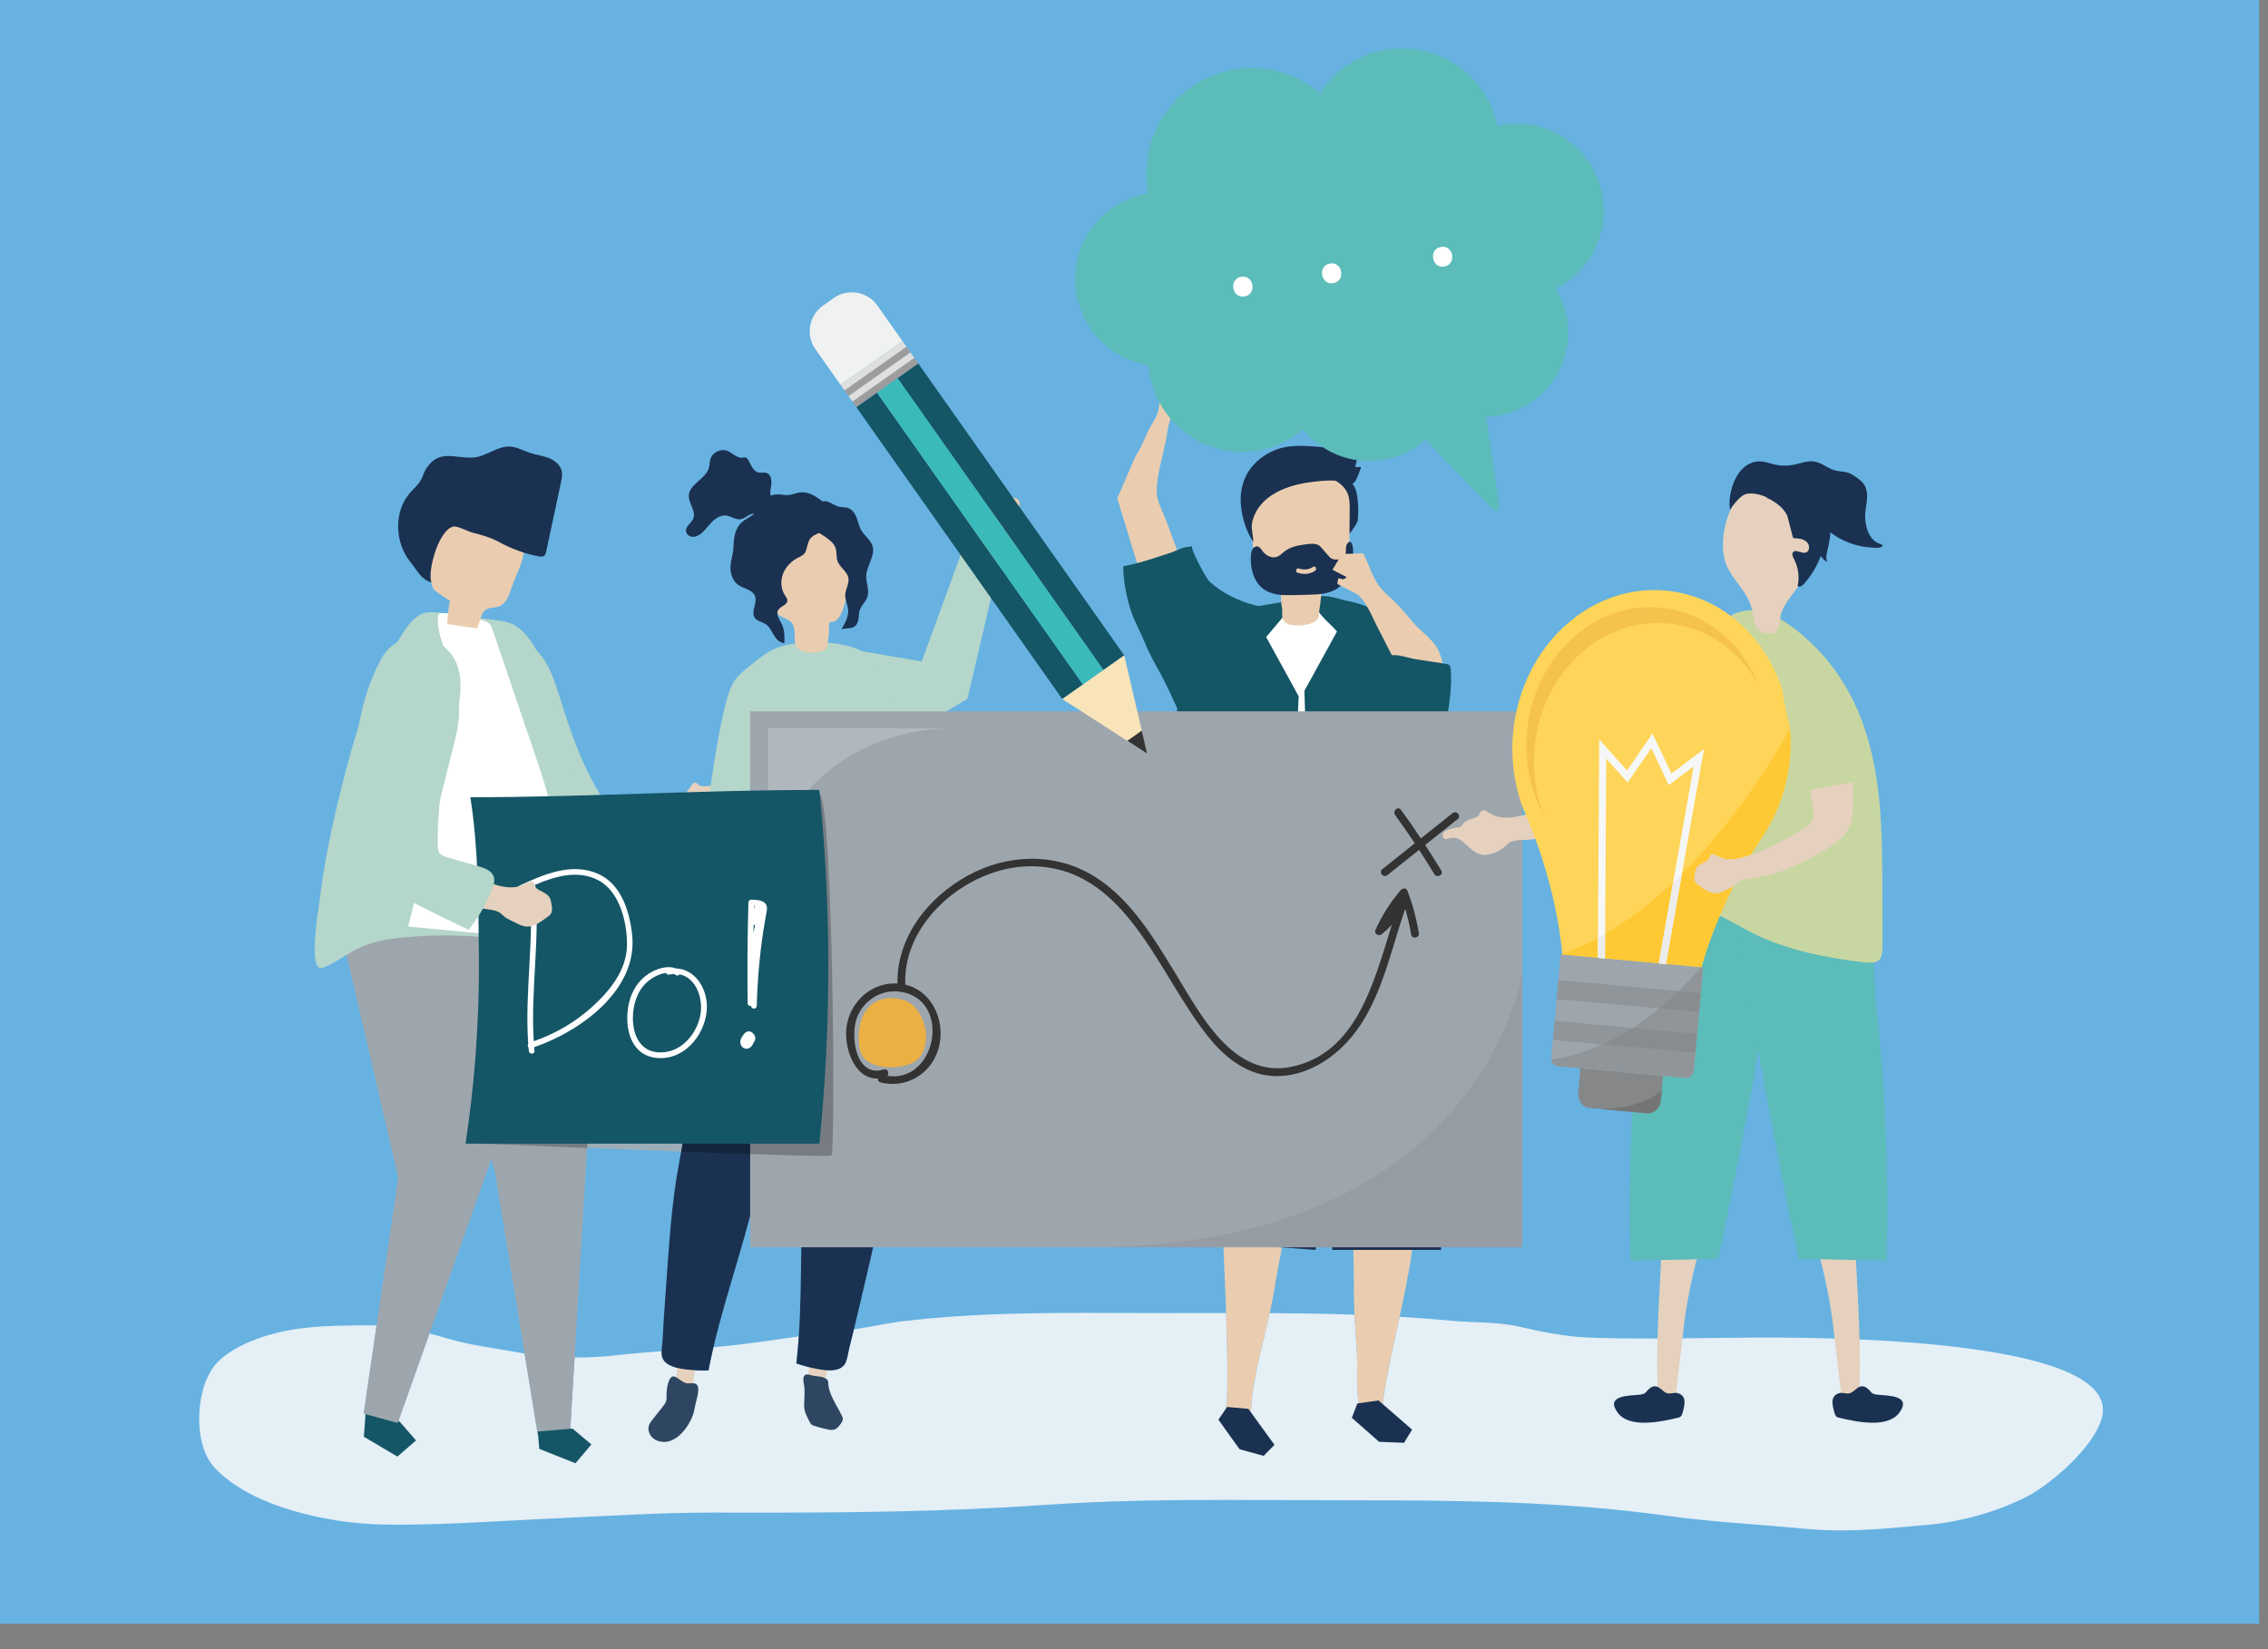<?xml version="1.0" encoding="UTF-8" standalone="no"?>
<svg
   xmlns:dc="http://purl.org/dc/elements/1.1/"
   xmlns:cc="http://creativecommons.org/ns#"
   xmlns:rdf="http://www.w3.org/1999/02/22-rdf-syntax-ns#"
   xmlns:svg="http://www.w3.org/2000/svg"
   xmlns="http://www.w3.org/2000/svg"
   xmlns:sodipodi="http://sodipodi.sourceforge.net/DTD/sodipodi-0.dtd"
   xmlns:inkscape="http://www.inkscape.org/namespaces/inkscape"
   viewBox="0 0 1466.667 1066.667"
   height="1066.667"
   width="1466.667"
   xml:space="preserve"
   id="svg2"
   version="1.1"
   sodipodi:docname="66175.svg"
   inkscape:version="0.92.4 (unknown)"><rect x="0" y="0" width="1466.667" height="1066.667" fill="#808080" stroke="none"/><sodipodi:namedview
     pagecolor="#ffffff"
     bordercolor="#666666"
     borderopacity="1"
     objecttolerance="10"
     gridtolerance="10"
     guidetolerance="10"
     inkscape:pageopacity="0"
     inkscape:pageshadow="2"
     inkscape:window-width="1366"
     inkscape:window-height="742"
     id="namedview116"
     showgrid="false"
     inkscape:zoom="0.3454396"
     inkscape:cx="721.75393"
     inkscape:cy="451.45431"
     inkscape:window-x="0"
     inkscape:window-y="0"
     inkscape:window-maximized="1"
     inkscape:current-layer="g12" /><defs
     id="defs6" /><g
     id="g12"
     transform="matrix(0.133,0,0,-0.133,-2.047,1050.291)"><g
       id="g4845"><path
         id="path14"
         style="fill:#67b2e1;fill-opacity:1;fill-rule:nonzero;stroke:none"
         d="M 0,0 H 11000 V 8000 H 0 Z"
         inkscape:connector-curvature="0" /><path
         id="path16"
         style="fill:#e4eff6;fill-opacity:1;fill-rule:nonzero;stroke:none"
         d="m 8963.31,454.41 c -57.38,0 -115.09,2.32 -173.43,7.981 -222.92,21.64 -448.89,32.449 -670.7,63.328 -509.06,70.871 -1018.36,75.062 -1531.12,75.062 -203.6,0 -407.14,1.969 -610.7,1.969 -296.37,0 -592.69,-4.191 -888.48,-24.77 -461.44,-32.121 -923.59,-37.242 -1385.85,-37.242 -69.75,0 -139.56,0.121 -209.31,0.282 -4.5,0.011 -8.98,0.011 -13.47,0.011 -255.96,0 -510.92,-16.402 -766.49,-27.98 -256.72,-11.641 -506.34,-30.75 -761.58,-30.75 -23.01,0 -46.11,0.148 -69.22,0.488 -255.03,3.641 -643.35,80.91 -825.29,277.84 -108.018,117.023 -93.373,398.521 14.81,511.331 47.26,49.29 123.45,87.89 185.68,111.37 177.29,66.9 357.7,67.07 542.95,68.45 2.28,0.02 4.54,0.03 6.81,0.03 12.79,0 25.62,-0.27 38.49,-0.79 l -62.61,-428.77 165.14,-45.43 154.58,435.21 c 29.65,-7.37 58.94,-15.52 87.66,-24.25 111.46,-33.87 225.35,-45.74 338.71,-66.82 11.97,-2.23 24.03,-4.3 36.2,-6.23 l 65.03,-398.14 156.02,13.32 21.95,365.56 c 3.67,-0.02 7.33,-0.03 10.99,-0.03 63.86,0 127.29,3.5 188.11,10.3 74.5,8.32 149.23,14.63 224.04,20.38 -0.34,-10.87 0.3,-21.2 3.07,-29.57 14.55,-44.04 78.56,-54.92 118.89,-59.68 27.56,-3.25 55.3,-4.88 83.05,-4.88 7.67,0 15.34,0.12 23,0.37 7.22,37.84 15.33,75.55 24.14,113.15 6.42,0.54 12.85,1.1 19.27,1.66 132.99,11.68 264.13,32.2 395.63,50.89 -2.96,-44 -6.77,-87.86 -11.75,-131.54 33.46,-11.63 67.78,-20.74 102.6,-27.23 16.83,-3.15 38.02,-6.5 58.91,-6.5 28.64,0 56.74,6.3 72.34,28.11 13.8,19.28 17.16,56.57 23.03,79.23 7.91,30.52 15.52,61.13 22.95,91.78 83.69,12.37 166.3,31.7 250.36,41.43 270.61,31.3 541.7,38.08 812.79,38.92 21.99,0.06 43.96,0.09 65.95,0.09 129.05,0 258.11,-1 387.1,-1 97.91,0 195.74,0.28 293.6,0.32 4.56,-128.23 7.44,-256.58 5.48,-385.66 -0.74,-48.52 -19.23,-111.99 20.85,-147.518 13.15,-11.66 27.08,-17.902 40.03,-17.89 16.49,0 31.39,10.109 41.09,32 17.71,39.958 14.64,86.288 20.72,128.638 18.87,131.26 54.85,260.08 83.55,389.93 137.55,-0.84 275.09,-2.92 412.5,-7.72 3.18,-61.73 7.9,-123.42 11.67,-185.08 6.56,-107.56 -15.12,-218.41 35.91,-318.09 10.1,-19.729 27.4,-35.678 45.29,-35.678 10.46,0 21.12,5.437 30.67,18.757 19.96,27.821 10.77,75.971 15.71,108.271 20.61,135.02 51.11,268.17 80.03,401.62 84.26,-4.98 168.51,-11.29 252.7,-19.25 110.89,-10.49 221.07,-4.14 330.42,-29.1 109.78,-25.05 220.61,-47.91 333.09,-52.38 96.25,-3.82 192.75,-5.07 289.4,-5.07 171.86,0 344.07,3.98 515.37,4.62 17.16,0.07 41.03,0.18 70.66,0.18 383.44,0 1719.2,-18.32 1623.4,-389.03 C 10198.9,860.781 9984.84,675.379 9864.76,615.699 9713.07,540.32 9547.19,495.719 9380.22,480.68 9239.48,468.012 9102.28,454.41 8963.31,454.41"
         inkscape:connector-curvature="0" /><path
         id="path18"
         style="fill:#e5d1bd;fill-opacity:1;fill-rule:nonzero;stroke:none"
         d="m 3500.88,4064.86 c -2.28,1.89 -4.65,3.82 -7.28,4.94 -24.53,10.47 -43.59,1.23 -69.97,4.57 -11.77,1.49 -24.98,28.97 -40.94,10.04 -5.89,-6.98 -17.92,-26.15 -30.34,-41.17 -18.11,-21.9 -54.3,-38.7 -85.49,-46.75 -41.92,-10.8 -86.55,-21.27 -129.27,-25.67 -89.76,-9.23 -190.68,-9.61 -280.67,-1.58 6.63,149.2 -77.35,298.84 -208.17,370.89 -13.67,7.53 -28.37,14.41 -43.98,14.57 -13.2,0.13 -25.99,-4.59 -37.74,-10.6 -124.23,-63.62 -58.64,-178.6 -9.67,-273.47 30.56,-59.21 65.35,-117.37 104.33,-171.46 54.6,-75.74 133.58,-90.83 224.54,-88.1 96.39,2.88 193.98,7.53 287.94,30.93 45.66,11.37 85.9,30.52 129.27,47.58 42.86,16.85 47.97,-3.17 89.27,1.96 23.04,2.87 47.08,1.43 69.27,8.56 39.8,12.78 53.5,53.72 68.99,88.31 3.86,8.61 6.49,14.42 5.91,23.24 -0.94,14.35 -10.12,24.87 -18.85,35.63 -5.17,6.37 -10.87,12.36 -17.15,17.58"
         inkscape:connector-curvature="0" /><path
         id="path20"
         style="fill:#b5d6ca;fill-opacity:1;fill-rule:nonzero;stroke:none"
         d="m 2523.13,3990.21 c 28.18,-43.09 57.68,-84.16 87.63,-122.6 44.66,-57.32 95,-118.37 165.9,-134.29 27.33,-6.14 55.71,-4.93 83.68,-3.55 132.63,6.58 265.08,16.48 397.21,29.7 9.82,69.05 9.1,139.59 -2.13,208.42 -3.15,19.31 -7.96,39.98 -22.78,52.76 -22.01,19 -55.37,12.58 -83.46,5.08 -45.75,-12.22 -91.51,-24.43 -137.26,-36.65 -14.84,-3.96 -31.43,-7.75 -44.93,-0.4 -8.81,4.8 -14.63,13.56 -19.96,22.06 -100.84,160.7 -153.38,313.91 -209.42,493.63 -24.71,79.22 -50.92,161.12 -106.47,222.76 -118.61,131.64 -338.29,53.23 -330.57,-129.92 8.8,-208.82 104.09,-425.84 222.56,-607"
         inkscape:connector-curvature="0" /><path
         id="path22"
         style="fill:#eacdb0;fill-opacity:1;fill-rule:nonzero;stroke:none"
         d="m 6591.44,2084.84 6.89,-418.7 c -2.81,-116.17 7.65,-231.99 14.72,-347.77 6.56,-107.56 -15.12,-218.41 35.91,-318.09 16,-31.249 50.05,-53.03 75.96,-16.921 19.96,27.821 10.77,75.971 15.71,108.271 37.06,242.73 106.04,479.44 140.47,722.62 36.05,254.74 -62.5,248.01 -289.66,270.59"
         inkscape:connector-curvature="0" /><path
         id="path24"
         style="fill:#1a3151;fill-opacity:1;fill-rule:nonzero;stroke:none"
         d="m 6615.23,1071.86 -26.92,-69.85 132.47,-116.6 121.35,-5 39.24,64.031 -163.2,141.909 -102.94,-14.49"
         inkscape:connector-curvature="0" /><path
         id="path26"
         style="fill:#eacdb0;fill-opacity:1;fill-rule:nonzero;stroke:none"
         d="m 6294.83,2080.77 -76.38,-411.76 c -26.47,-184.19 -86.64,-363.57 -113.12,-547.77 -6.08,-42.35 -3.01,-88.68 -20.72,-128.638 -17.31,-39.082 -51.21,-40.633 -81.12,-14.11 -40.08,35.528 -21.59,98.998 -20.85,147.518 4.9,323.26 -20.53,641.93 -26.64,965.71 -0.08,4.24 0.11,9.11 3.39,11.8 2.66,2.2 6.47,2.15 9.91,1.92 31.44,-2.1 323.88,-33.57 325.53,-24.67"
         inkscape:connector-curvature="0" /><path
         id="path28"
         style="fill:#1a3151;fill-opacity:1;fill-rule:nonzero;stroke:none"
         d="m 5981.7,1054.66 -41.99,-61.969 102.73,-143.48 117.09,-32.262 52.68,53.52 -126.96,175.081 -103.55,9.11"
         inkscape:connector-curvature="0" /><path
         id="path30"
         style="fill:#1a3151;fill-opacity:1;fill-rule:nonzero;stroke:none"
         d="m 7022.99,1818.43 -57.13,598.61 -27.55,388.95 -92.62,317.67 -500.14,77.62 -618.34,-105.99 -29.72,-120.13 119,-1112.03 596.41,-44.7 -8.09,692.12 92,-429 -3.9,-263.12 h 530.08"
         inkscape:connector-curvature="0" /><path
         id="path32"
         style="fill:#ffffff;fill-opacity:1;fill-rule:nonzero;stroke:none"
         d="m 5858.47,4293.24 c -0.84,-20.21 -1.39,-40.41 -1.75,-60.57 -7.24,-410.61 15.4,-826.45 18,-1240.47 212.04,33.19 426.4,51.48 641,54.72 49.67,0.76 275.5,-34.12 306.94,-4.46 42.67,40.24 -4.25,32.66 -1.13,85.1 4.04,67.84 -28.56,123.4 -16.24,203.79 14.47,94.48 43.25,187.93 59.84,282.4 33.24,189.42 53.26,381.16 59.76,573.36 5.76,170.48 -0.42,347.28 -73.74,501.3 -180.79,379.81 -763.65,372.98 -923.58,-23.59 -47.37,-117.46 -63.81,-244.63 -69.1,-371.58"
         inkscape:connector-curvature="0" /><path
         id="path34"
         style="fill:#145566;fill-opacity:1;fill-rule:nonzero;stroke:none"
         d="m 6516.18,4826.03 -158.31,-288.5 c 8.28,-291.43 16.55,-582.86 24.82,-874.3 3.82,-134.31 7.63,-268.62 11.44,-402.93 1.32,-46.63 2.48,-93.28 3.97,-139.91 0.67,-20.93 -5.11,-56.17 6.83,-73.25 25.92,-37.08 120.66,-25.52 161.99,-28.77 64.44,-5.07 129.83,-10.34 190.53,-32.59 40.42,-14.81 78.72,-37.12 121.35,-43.11 9.58,-1.34 20.29,-1.53 27.81,4.54 8.41,6.8 9.84,18.86 10.64,29.64 14.82,200.08 15.13,406.34 26.22,608.56 8.73,159.04 30.27,319.35 22.68,478.62 -7.81,163.82 -33.45,326.79 -64.77,487.59 -18.54,95.2 -40.33,192.26 -92.74,273.87 -59.41,92.51 -143.5,129.57 -247.09,150.43 -36.58,7.36 -172.75,58.85 -150.02,-24.33 11.24,-41.13 76.88,-92.53 104.65,-125.56"
         inkscape:connector-curvature="0" /><path
         id="path36"
         style="fill:#145566;fill-opacity:1;fill-rule:nonzero;stroke:none"
         d="m 6171.77,4798.9 158.31,-288.5 c -3.32,0 -20.08,-707.18 -21.43,-754.91 -5.16,-181.53 -10.31,-363.06 -15.46,-544.59 -1.43,-50.46 5.35,-109.56 -4.52,-159.16 -13.78,-69.24 -86.67,-55.61 -148.79,-61.21 -135.87,-12.25 -278.92,-35.44 -415.16,-28.56 -39.3,1.98 12.42,822.13 12.35,898.67 -0.27,275.27 -57.06,580.67 82.77,830.3 40.69,72.63 112.41,189.07 191.58,224.93 73.78,33.42 179.39,39.1 259.48,57.83 l 4.17,-51.9 -103.3,-122.9"
         inkscape:connector-curvature="0" /><path
         id="path38"
         style="fill:#1a3151;fill-opacity:1;fill-rule:nonzero;stroke:none"
         d="m 6515.36,5497.7 c 24.93,-43.68 36.94,-93.99 39.15,-144.23 0.59,-13.36 1.5,-28.78 12.3,-36.67 11.56,-8.44 1.4,-26.96 10.19,-15.67 8.8,11.29 38.66,50.52 40,64.77 3.15,33.39 3.1,67.08 -0.14,100.46 -2.82,29.03 -8.75,59.36 -27.75,81.49 -11.26,13.12 -26.29,22.35 -41.09,31.29 -21.47,12.97 -43.59,26.05 -68.24,30.64 -42.5,7.92 -68.56,-7.32 -31.07,-36.96 26.87,-21.23 49.58,-45.2 66.65,-75.12"
         inkscape:connector-curvature="0" /><path
         id="path40"
         style="fill:#eacdb0;fill-opacity:1;fill-rule:nonzero;stroke:none"
         d="m 6249.85,4927.82 c 0.29,-20.56 -3.93,-41.89 14.21,-57.83 8.72,-7.67 20.51,-10.74 31.98,-12.56 29.64,-4.69 60.35,-2.51 89.03,6.32 11.8,3.63 23.56,8.57 32.46,17.12 10.53,10.1 11.06,19.68 11.57,32.91 0.59,15.49 3.72,31.25 5.75,46.97 4.43,34.37 6.43,69.02 7.42,103.65 50.92,8.74 110.8,25.2 128.21,78.54 5.48,16.8 5.67,35.07 5.81,52.95 0.54,73.89 1.08,147.78 1.62,221.68 0.19,25.55 0.24,51.89 -8.51,75.61 -15.35,41.61 -54.38,66.42 -92.64,82.02 -97.65,39.83 -211.47,38.25 -301.6,-18.41 -23.98,-15.07 -46.62,-34.47 -60.44,-60.79 -21.3,-40.59 -18.62,-90.71 -15.31,-137.55 3.05,-43.23 6.11,-86.47 9.16,-129.7 3.51,-49.73 10.98,-106.96 49.6,-133.23 20.5,-13.94 46.99,-16.5 64.66,-34.54 30.85,-31.5 16.15,-78.55 25.26,-116.72 1.28,-5.34 1.69,-10.86 1.76,-16.44"
         inkscape:connector-curvature="0" /><path
         id="path42"
         style="fill:#1a3151;fill-opacity:1;fill-rule:nonzero;stroke:none"
         d="m 6409.9,5121.29 c -26.53,-17.83 -55.76,-18.79 -85.33,-9.89 -12.57,3.78 -7.24,24.88 5.35,21.09 24.5,-7.38 47.63,-7.19 69.72,7.66 11.11,7.47 21.31,-11.43 10.26,-18.86 z m 184.31,104.06 c -0.83,13.7 -6.82,53.85 -27.42,28.62 -5.39,-6.6 -6.72,-15.93 -7.05,-24.72 -0.33,-8.78 0.06,-17.82 -2.71,-26.1 -6.35,-18.99 -27.36,-27.63 -46.08,-27.29 -7.45,0.13 -15.03,1.35 -21.62,5.1 -6.39,3.64 -11.46,9.42 -16.41,15.1 -12.01,13.79 -24.03,27.57 -36.04,41.36 -20.65,23.7 -61.62,13.45 -89.44,9.82 -32.08,-4.19 -64.16,-13.87 -90.37,-34.97 -2.64,-2.13 -5.22,-4.37 -7.81,-6.6 -6.32,-5.45 -12.67,-10.84 -20.01,-14.42 -24.77,-12.06 -55.44,0.53 -72.8,23.09 -7.96,10.33 -15.38,23.64 -27.73,25.37 -9.67,1.35 -19.08,-5.58 -24.04,-14.62 -4.96,-9.05 -6.29,-19.84 -6.97,-30.32 -2.44,-38.17 2.82,-77.53 19.36,-111.38 35.88,-73.41 105.24,-82.43 174.95,-80.78 27.55,0.65 55.11,1.3 82.66,1.95 50.37,1.19 103.62,3.28 146.06,32.56 37.43,25.83 59.68,69.76 68.8,115.76 4.71,23.74 6.13,48.25 4.67,72.47"
         inkscape:connector-curvature="0" /><path
         id="path44"
         style="fill:#1a3151;fill-opacity:1;fill-rule:nonzero;stroke:none"
         d="m 6604.73,5625.75 c 4.86,17.91 8.46,36.16 10.75,54.58 -17.05,-5.99 -35.62,-7.58 -53.44,-4.58 -0.04,10.62 -0.08,21.25 -0.12,31.88 -0.08,8.83 -119.63,15.02 -129.35,15.82 -90.94,7.46 -174.11,14.55 -256.34,-34.26 -70.25,-41.69 -115.29,-103.95 -126.06,-184.98 -10.3,-77.42 15.04,-178.54 59.81,-242.8 -0.26,20.62 -12.12,69.23 -7.26,88.82 2.98,19.63 9.76,38.56 19.12,56.04 18.68,34.89 47.63,64.25 81.06,85.21 53.3,33.4 115.28,51.06 177.17,59.69 56.71,7.89 125.82,15.18 181.85,0.16 26.93,-7.22 31.39,-13.98 47.7,13.21 2.88,4.79 25.68,60.75 23.45,60.79 -9.45,0.14 -18.9,0.28 -28.34,0.42"
         inkscape:connector-curvature="0" /><path
         id="path46"
         style="fill:#eacdb0;fill-opacity:1;fill-rule:nonzero;stroke:none"
         d="m 6968.48,4549.91 c -26.25,0.56 -51.03,12.38 -72.92,26.87 -87.49,57.92 -125.52,163.82 -173.61,252.72 -28.68,53.02 -56.77,131.68 -101.24,172.77 -8.33,7.7 -104,53.17 -103.2,56.14 l 4.85,26.16 26,-5 15.43,10.57 -69.62,35.99 45.7,77 103.71,2.61 c 30.21,-57.72 46.11,-124.5 89.66,-174.07 18.42,-20.97 40.12,-38.76 60.27,-58.08 34.59,-33.18 64.45,-70.77 95.73,-106.97 40.08,-46.39 101.07,-84.21 124.54,-142.41 13.08,-32.45 34.62,-105.54 19.68,-138.08 -10.96,-23.85 -38.73,-36.77 -64.98,-36.22"
         inkscape:connector-curvature="0" /><path
         id="path48"
         style="fill:#145566;fill-opacity:1;fill-rule:nonzero;stroke:none"
         d="m 7044.69,4668.65 c 6.32,-0.98 13.09,-2.17 17.67,-6.65 5.14,-5.01 6.15,-12.78 6.74,-19.94 6.73,-82.37 -6.04,-164.96 -19.62,-246.48 -18.9,-113.4 -42.94,-233.58 -122.5,-316.56 -45.84,-47.82 -120.02,-79.62 -178.43,-48.37 -51.1,27.32 -69.81,90.64 -77.76,148.03 -23.53,169.64 5.34,346.18 81.66,499.5 5.1,10.25 10.73,20.78 20.01,27.48 22.76,16.42 93.79,-9.36 120.66,-13.53 50.52,-7.82 101.04,-15.65 151.57,-23.48"
         inkscape:connector-curvature="0" /><path
         id="path50"
         style="fill:#eacdb0;fill-opacity:1;fill-rule:nonzero;stroke:none"
         d="m 5738.6,5020.68 c 34.14,28.02 46.69,74.46 31.36,116 -28.03,75.9 -56.05,151.8 -84.07,227.71 -15.74,42.62 -45.78,93.42 -46.32,137.87 -0.95,78.59 27.04,167.7 43.16,244.3 8.18,38.89 11.19,93.9 31.6,128.21 3.82,6.44 55.78,53.13 54.71,54.86 l -7.97,15.63 -15.5,-8.04 -11.74,3.79 37.27,35.81 -43.34,40.11 -66.06,-17.8 c -8.27,-42.16 -5.8,-87.36 -24.03,-126.88 -7.71,-16.71 -18.1,-32.02 -27.21,-48.02 -15.65,-27.47 -27.47,-56.83 -40.46,-85.59 -12.56,-27.82 -30.62,-53.26 -42.6,-80.81 -26.74,-61.47 -53.05,-123.14 -79.57,-184.71 l 122.91,-401.47 c 21.92,-71.6 110.09,-98.37 167.86,-50.97"
         inkscape:connector-curvature="0" /><path
         id="path52"
         style="fill:#145566;fill-opacity:1;fill-rule:nonzero;stroke:none"
         d="m 6031.02,4982.94 c -49.84,21.74 -96.82,50.94 -135.38,86.67 -17.75,16.45 -97.98,168.61 -83.38,172.62 -1.23,-0.39 -2.46,-0.78 -3.69,-1.17 l -10.8,-4.02 -1.46,0.16 c -23.97,2.43 -67.17,-21.4 -90.51,-28.82 -75.79,-24.1 -150.86,-51.63 -228.76,-64.99 0.02,-68.18 13.19,-135.94 32.26,-201.18 17.45,-59.69 47.27,-108.49 69.94,-164.73 23.54,-58.36 54.01,-112.51 84.83,-167.25 7.53,-13.37 83.03,-168.87 78.66,-169.62 43.77,7.49 77.5,42.13 104.37,77.49 63.11,83.05 93.12,195.57 172.32,263.34 61.53,52.65 141.98,57.75 134.1,164.12 -40.76,7.34 -82.55,19.96 -122.5,37.38"
         inkscape:connector-curvature="0" /><path
         id="path54"
         style="fill:#eacdb0;fill-opacity:1;fill-rule:nonzero;stroke:none"
         d="m 4725.44,5257.25 c 0.71,-12.29 -6.1,-26.24 -10.45,-37.4 -15.18,-38.93 -20.13,-81.79 -14.24,-123.15 40.33,0.13 80.66,-6.43 118.87,-19.34 8.36,30.2 16.71,60.41 25.07,90.61 1.31,4.74 2.7,9.63 5.82,13.44 4.02,4.9 10.27,7.26 16.16,9.6 32.41,12.87 62.62,31.25 88.95,54.11 5.73,4.97 11.45,10.39 14.32,17.42 2.59,6.34 2.62,13.4 2.61,20.25 -0.09,54.62 -0.18,109.23 -0.27,163.85 -0.01,6.1 -0.14,12.63 -3.62,17.64 -3.58,5.15 -9.88,7.53 -15.79,9.63 -9.33,3.31 -18.67,6.61 -28,9.92 -2.6,1.37 -5.4,2.38 -8.43,2.99 -18.98,6.73 -23.5,6.2 -42.27,0.05 -3.64,-1.19 -44.34,-10.33 -44.67,-6.89 5.61,-57.9 -10.94,-117.67 -45.52,-164.44 -2.37,-3.2 -5.28,-6.6 -9.24,-6.94 -4.2,-0.36 -7.76,2.87 -10.63,5.96 -12.75,13.77 -23.3,29.57 -31.13,46.63 -15.07,-3.77 -30.14,-7.54 -45.21,-11.31 -3.98,-24.07 4.04,-51.02 21.17,-68.59 1.82,-1.85 3.52,-3.36 5.09,-4.68 6.5,-5.49 10.75,-7.85 11.41,-19.36"
         inkscape:connector-curvature="0" /><path
         id="path56"
         style="fill:#b5d6ca;fill-opacity:1;fill-rule:nonzero;stroke:none"
         d="m 4877.24,5174.9 -188.24,30.84 -191.98,-525.4 -453.55,77.26 98.78,-604.53 576.95,345.55 158.04,676.28"
         inkscape:connector-curvature="0" /><path
         id="path58"
         style="fill:#e5d1bd;fill-opacity:1;fill-rule:nonzero;stroke:none"
         d="m 3385.18,1142.17 c -28.62,-1.9 -54.81,8.15 -82.55,11.27 1.32,97.99 11.94,191.96 33.05,288.71 43.14,-47.89 79.47,-20.05 78,-110.04 -0.47,-29.13 -34.11,-145.62 -28.5,-189.94"
         inkscape:connector-curvature="0" /><path
         id="path60"
         style="fill:#2e4661;fill-opacity:1;fill-rule:nonzero;stroke:none"
         d="m 3296.36,1202.18 c -32.55,11.65 -39.89,-66.08 -40.14,-84.36 -0.15,-10.98 1.15,-22.18 -1.64,-32.8 -3.07,-11.7 -10.78,-21.53 -18.31,-30.99 -15.76,-19.81 -31.52,-39.62 -47.27,-59.428 -7.09,-8.911 -14.3,-18.032 -18.1,-28.762 -9.41,-26.59 6.14,-58.121 31.32,-70.848 87.36,-44.133 167.16,62.727 186.08,133.278 2.9,10.82 5.02,21.82 7.13,32.81 4.38,22.75 21.59,72.34 12.56,94.55 -10.53,25.93 -42.43,7.15 -63.34,16.92 -19.39,9.06 -35.12,24.91 -48.29,29.63"
         inkscape:connector-curvature="0" /><path
         id="path62"
         style="fill:#1a3151;fill-opacity:1;fill-rule:nonzero;stroke:none"
         d="m 3917.02,2756.8 c -81.45,-221.73 -175.43,-438.61 -229.03,-670.72 -66.21,-286.73 -172.96,-566.35 -227.75,-853.72 -35.39,-1.15 -70.88,0.36 -106.05,4.51 -40.33,4.76 -104.34,15.64 -118.89,59.68 -7.44,22.51 0.45,59.11 1.58,82.49 3.64,74.88 8.99,149.68 14.49,224.44 15.58,211.54 26.27,425.66 65.17,634.2 40.93,219.37 80.13,439.5 116.14,658.84 18.61,113.37 41.54,226.03 69.74,337.41 7.26,28.7 82.92,324.49 97.77,322.13 176.29,-28.05 341.2,-86.43 494.72,-177.47 14.92,-8.85 29.32,-19.4 34.51,-35.15 5.19,-15.75 0.49,-29.33 -4.32,-43.63 -45.89,-136.34 -107.06,-264.2 -155.98,-400.01 -17.02,-47.25 -34.29,-94.5 -52.1,-143"
         inkscape:connector-curvature="0" /><path
         id="path64"
         style="fill:#e5d1bd;fill-opacity:1;fill-rule:nonzero;stroke:none"
         d="m 3932.38,1158.08 c 26.76,-10.32 54.75,-8.51 82.16,-13.78 27.89,93.95 45.69,186.82 54.31,285.47 -55.43,-32.89 -81.84,4.49 -107.2,-81.86 -8.21,-27.95 -10.73,-149.18 -29.27,-189.83"
         inkscape:connector-curvature="0" /><path
         id="path66"
         style="fill:#2e4661;fill-opacity:1;fill-rule:nonzero;stroke:none"
         d="m 4042.56,1172.58 c 0.07,-53.13 41.89,-110.34 65.03,-158.12 2.72,-5.62 5.5,-11.47 5.61,-17.71 0.17,-9.281 -5.5,-17.52 -10.94,-25.039 -7.54,-10.441 -15.74,-21.41 -27.73,-26.109 -11.79,-4.61 -25.03,-2.301 -37.39,0.418 -20.69,4.543 -41.17,10.019 -61.35,16.429 -5.03,1.602 -10.16,3.321 -14.26,6.641 -4.86,3.941 -7.78,9.711 -10.56,15.308 -14.27,28.732 -26.41,49.122 -25.64,81.122 0.8,33.06 4.97,67.31 -1.08,100.07 -2.98,15.89 -6.94,36.21 6.67,44.93 10.52,6.75 29.79,-2.55 41.25,-4.42 20.21,-3.3 38.9,-2.04 57.51,-12.66 3.8,-2.16 7.49,-4.76 9.83,-8.45 2.37,-3.75 3.05,-7.98 3.05,-12.41"
         inkscape:connector-curvature="0" /><path
         id="path68"
         style="fill:#1a3151;fill-opacity:1;fill-rule:nonzero;stroke:none"
         d="m 3904.81,2857.83 c 11.81,-235.92 37.04,-470.94 19.18,-708.49 -22.06,-293.45 -3.3,-592.16 -36.46,-882.82 33.46,-11.63 67.78,-20.74 102.6,-27.23 39.92,-7.46 104.26,-16.1 131.25,21.61 13.8,19.28 17.16,56.57 23.03,79.23 18.8,72.57 35.94,145.58 52.92,218.6 48.03,206.59 101.51,414.21 126.39,624.88 26.17,221.62 54.21,443.45 85.07,663.57 15.94,113.78 27.56,228.16 33.77,342.88 1.59,29.56 17.33,334.47 2.45,336.63 -176.65,25.65 -351.46,18.96 -525.12,-22.31 -16.88,-4.01 -33.76,-9.79 -43.4,-23.29 -9.64,-13.5 -9.19,-27.86 -8.85,-42.94 3.26,-143.82 23.64,-284.09 29.95,-428.3 2.2,-50.17 4.64,-100.42 7.22,-152.02"
         inkscape:connector-curvature="0" /><path
         id="path70"
         style="fill:#b5d6ca;fill-opacity:1;fill-rule:nonzero;stroke:none"
         d="m 3805.6,4751.03 c -2.87,-0.97 -5.73,-1.99 -8.57,-3.07 -47.42,-18 -87.76,-50.38 -127.22,-82.26 -59.27,-47.87 -88.46,-68.86 -111.35,-139.77 -21.35,-66.12 -34.71,-135.95 -47.79,-204.09 -67.11,-349.83 -80.08,-698.2 -128.25,-1050.66 -13.11,-95.94 -23.24,-208.73 47.71,-274.63 125.9,97.98 284.15,103.64 436.84,103.77 107.23,0.1 212.07,34.83 319.55,22.86 54.8,-6.1 105.89,-1.64 157.47,2.82 45.11,3.9 90.59,7.8 139.22,4.63 25.14,-1.63 57.16,-1.36 67.07,21.8 -36.07,108.14 -35.45,224.43 -43.62,338.14 -21.12,294.12 -118.56,576.35 -157.88,868.48 -13.36,99.29 -20.49,264.11 -97.39,339.27 -83.57,81.68 -274.18,83.35 -381.57,67.37 -21.75,-3.23 -43.41,-7.62 -64.22,-14.66"
         inkscape:connector-curvature="0" /><path
         id="path72"
         style="fill:#eacdb0;fill-opacity:1;fill-rule:nonzero;stroke:none"
         d="m 3885.35,4755.97 c 1.77,-3.43 4.13,-6.72 7.29,-9.85 12.48,-12.31 29.77,-19.29 46.93,-21.74 22.63,-3.24 45.62,0.51 68.07,4.8 30.32,5.78 29.25,23.54 33.64,51.06 2.4,15.04 3.91,30.2 5.04,45.39 0.62,8.32 -2.6,38.12 2.7,43.95 3.6,3.96 18.26,2.63 24.68,5.98 10.18,5.32 18.69,15.11 24.8,24.62 9.87,15.33 15.29,33.03 20.61,50.47 9.24,30.34 18.49,60.69 27.73,91.03 9.45,31.01 18.95,62.27 21.98,94.54 4.58,48.64 -3.28,117.3 -40,152.87 -33.49,32.44 -82.35,43.8 -127.16,49.53 -59.33,7.58 -120.83,-3.28 -172.08,-34.78 -20.7,-12.72 -40.31,-29.21 -52.53,-51.88 -18.84,-34.96 -17.41,-78.6 -15.38,-119.41 1.87,-37.66 3.74,-75.32 5.61,-112.99 2.15,-43.32 7.54,-93.23 40,-116.72 17.23,-12.48 39.76,-15.14 54.51,-31.14 18.48,-20.03 17.28,-50.09 18.06,-75.49 0.44,-14.52 -0.65,-28.26 5.5,-40.24"
         inkscape:connector-curvature="0" /><path
         id="path74"
         style="fill:#1a3151;fill-opacity:1;fill-rule:nonzero;stroke:none"
         d="m 4073.17,5242.85 c 2.04,-3.53 3.75,-7.2 5.07,-11.01 6.92,-19.96 2.25,-42.5 9,-62.53 10.71,-31.74 47.75,-50.82 53.33,-83.86 4.57,-27.02 -13.89,-52.7 -15.45,-80.05 -1.7,-29.89 17.44,-58.18 14.47,-87.67 -2.58,-25.63 -18.83,-61.64 -34.13,-82.18 4.74,6.37 47.63,4.1 58.76,10.9 17.05,10.41 18.99,16.97 24.06,34.74 5.04,17.64 1.14,35.03 8.99,53.1 9.63,22.16 29.42,38.44 36.35,62.08 9.45,32.26 -7.72,66.3 -6.38,99.89 2.03,50.85 45.98,98.75 30.03,147.07 -9.36,28.35 -36.89,46.47 -52.37,71.99 -11.75,19.39 -16.09,42.23 -24.24,63.38 -8.15,21.15 -22.17,42.32 -43.91,48.73 -12.08,3.56 -25.08,2.1 -37.46,4.41 -21.4,3.98 -39.18,18.75 -59.8,25.73 -29.5,9.97 -81.54,-19.85 -98.76,-44.86 -17.09,-24.81 -8.47,-45.91 9.01,-67.85 29.09,-36.54 99.41,-60.46 123.43,-102.01"
         inkscape:connector-curvature="0" /><path
         id="path76"
         style="fill:#1a3151;fill-opacity:1;fill-rule:nonzero;stroke:none"
         d="m 3675.9,5393.04 c -17.67,-12.98 -39.5,-22.34 -55.65,-37.5 -31.47,-29.55 -37.45,-76.8 -38.59,-119.96 -1.01,-38.42 -17.82,-72.57 -13.66,-112.62 2.8,-26.89 14.23,-54.09 36.11,-69.97 27.26,-19.78 70.06,-23.02 82.22,-54.43 13.2,-34.11 -22.13,-77.07 -0.68,-106.7 11.83,-16.35 35.03,-18.75 51.96,-29.73 18.89,-12.26 28.59,-34.14 40.13,-53.48 11.53,-19.34 28.86,-38.71 51.37,-39.19 0.91,34.24 1.92,61.37 -12.7,92.68 -8.52,18.24 -33.61,51.9 -14.34,71.65 12.15,16.42 40.84,21.76 41.58,42.17 0.35,9.59 -6.34,17.75 -11.62,25.76 -20.43,31 -22.51,72.3 -8.66,106.75 13.85,34.44 42.39,61.95 75.8,78.14 39.16,18.96 32.85,28.53 44.23,66.02 10.48,34.5 30.05,42.59 61.12,55.17 27.88,11.29 36.84,18.32 47.14,44.42 7.53,19.1 16.8,41.98 5.88,63.29 -8.68,16.94 -24.31,29.05 -39.45,40.6 -31.62,24.1 -67.15,49.45 -106.8,46.6 -22.03,-1.59 -42.75,-11.94 -64.8,-13.19 -14.7,-0.84 -29.33,2.42 -44.05,2.91 -25.1,0.84 -51.57,-6.79 -71.89,-21.73 -20.5,-15.07 -19.92,-30.85 -31.3,-52.24 -5.58,-10.47 -13.87,-18.47 -23.35,-25.42"
         inkscape:connector-curvature="0" /><path
         id="path78"
         style="fill:#1a3151;fill-opacity:1;fill-rule:nonzero;stroke:none"
         d="m 3764.7,5533.81 c 3.86,23.86 1.38,54.94 -21.4,63 -12.48,4.41 -26.47,-0.42 -39.44,2.22 -27.65,5.62 -37.07,39.1 -51.57,63.31 -2.17,3.62 -4.75,7.29 -8.61,9.01 -5.51,2.46 -11.84,0.28 -17.84,-0.45 -27.51,-3.36 -48.42,23.79 -74.33,33.64 -32.08,12.18 -72.43,-7.87 -82.09,-40.79 -3.97,-13.53 -3.28,-28.06 -7.01,-41.66 -15.1,-55.08 -95.76,-78.52 -97.8,-135.6 -1.38,-38.57 36.37,-75.52 21.69,-111.22 -9.38,-22.83 -38.75,-38.39 -35.39,-62.84 2.16,-15.73 18.91,-26.44 34.79,-26.22 15.87,0.22 30.46,8.93 42.42,19.38 18.98,16.57 33.29,37.85 51.37,55.4 18.09,17.55 42.2,31.79 67.21,28.67 24.23,-3.02 46.14,-21.88 70.22,-17.85 19.25,3.23 33.55,20.41 52.46,25.25 17.7,4.53 36.1,-2.42 54.33,-3.52 18.24,-1.1 40.63,8.39 41.12,26.65 0.12,4.42 -1.12,9 0.27,13.2 3.89,11.77 24,11.09 27.82,22.89 -9.52,14.68 -22.94,9.42 -29.77,28.58 -5.28,14.83 -0.87,33.97 1.55,48.95"
         inkscape:connector-curvature="0" /><path
         id="path80"
         style="fill:#9ea6ad;fill-opacity:1;fill-rule:nonzero;stroke:none"
         d="M 3662.87,1831.4 H 7416.75 V 4437.66 H 3662.87 Z"
         inkscape:connector-curvature="0" /><path
         id="path82"
         style="fill:#b1b8bd;fill-opacity:1;fill-rule:nonzero;stroke:none"
         d="m 3750.38,3775.89 v 578.91 h 896 c -386.69,0 -716.15,-217.62 -841.7,-522.58 -17.25,-17.9 -35.35,-36.67 -54.3,-56.33"
         inkscape:connector-curvature="0" /><path
         id="path84"
         style="fill:#959ca3;fill-opacity:1;fill-rule:nonzero;stroke:none"
         d="M 7416.75,1831.4 H 5303.72 c 1917.83,0 2113.03,1334.21 2113.03,1334.21 V 1831.4"
         inkscape:connector-curvature="0" /><path
         id="path86"
         style="fill:#a9b5bc;fill-opacity:1;fill-rule:nonzero;stroke:none"
         d="m 7031.49,6253.4 c -0.17,0.95 -0.29,1.91 -0.47,2.86 l 1.65,-1.47 -1.18,-1.39"
         inkscape:connector-curvature="0" /><path
         id="path88"
         style="fill:#145566;fill-opacity:1;fill-rule:nonzero;stroke:none"
         d="m 1790.71,994.398 -6.02,-84.449 162.9,-96.469 90.46,78.442 -78.44,90.457 -162.89,96.481 -6.01,-84.462"
         inkscape:connector-curvature="0" /><path
         id="path90"
         style="fill:#9ea6ad;fill-opacity:1;fill-rule:nonzero;stroke:none"
         d="m 1706.83,3562.62 -18.25,-256.49 262.87,-1135.78 -167.65,-1148.1 165.14,-45.43 487.95,1373.8 16.46,415.97 -97.66,857.71 -648.86,-61.68"
         inkscape:connector-curvature="0" /><path
         id="path92"
         style="fill:#9ea6ad;fill-opacity:1;fill-rule:nonzero;stroke:none"
         d="M 2767.2,3411.24 2871.55,2335.55 2787.14,929.91 2631.12,916.59 2423.24,2189.2 2100.4,3451.99 l 666.8,-40.75"
         inkscape:connector-curvature="0" /><path
         id="path94"
         style="fill:#145566;fill-opacity:1;fill-rule:nonzero;stroke:none"
         d="m 2630.44,935.238 7.2,-84.359 175.91,-69.957 77.16,91.558 -91.56,77.161 -168.71,-14.403"
         inkscape:connector-curvature="0" /><path
         id="path96"
         style="fill:#b5d6ca;fill-opacity:1;fill-rule:nonzero;stroke:none"
         d="m 1556.8,3428.37 c -12.33,-97.85 -22.97,-230.34 14.2,-239.08 6.97,-1.64 14.1,1.14 20.62,3.87 68.84,28.81 120.13,74.09 187.92,101.79 71.05,29.03 150.03,40.18 226.94,45.74 115.05,8.91 231.8,9.72 347.05,-0.21 90.61,-7.81 180.68,-24.95 269.96,-41.79 74.28,-14.02 141.69,-43.46 218.57,-46.1 78.8,-2.69 158.35,13.27 229.49,47.43 2.61,1.25 5.38,2.69 6.67,5.28 1.42,2.82 0.68,6.2 -0.09,9.27 -11.43,45.45 -18.42,90 -43.67,129.28 -28.2,43.86 -45.89,97.7 -64.53,146.23 -38.85,101.14 -74.37,206.6 -97.86,312.49 -37.11,144.47 -81.95,286.09 -117.3,430.84 -24.5,100.33 -45.78,202.07 -83.13,298.65 -29.25,75.63 -83.77,187.33 -159.28,227.13 -25.56,13.47 -54.88,17.49 -83.52,21.29 -86.88,11.55 -173.76,23.1 -260.63,34.65 -31.67,4.21 -64.65,8.31 -94.96,-1.77 -45.44,-15.11 -74.7,-58.14 -100.55,-98.43 -115.95,-180.68 -198.6,-379.88 -254.95,-588.29 -29.41,-108.83 -57.51,-218.01 -81.98,-327.99 -27.3,-122.73 -50.14,-246.49 -65.2,-371.26 -1.68,-13.86 -7.92,-52.53 -13.77,-99.02"
         inkscape:connector-curvature="0" /><path
         id="path98"
         style="fill:#ffffff;fill-opacity:1;fill-rule:nonzero;stroke:none"
         d="m 2247.38,4419.67 c -1.85,-49.72 -14.02,-98.4 -26.13,-146.67 -73.76,-294.01 -147.52,-588.01 -221.28,-882.01 234.18,-22.25 468.37,-44.5 702.55,-66.75 3.13,112.7 6.27,225.39 9.41,338.09 2.01,72.25 4.01,144.76 -3.82,216.67 -12.64,116.01 -50.52,227.9 -88.16,338.74 -69.56,204.8 -139.12,409.61 -208.67,614.41 -3.72,10.95 -7.66,22.28 -15.74,30.72 -9.67,10.11 -23.83,14.64 -37.43,18.48 -65.68,18.57 -140.18,36.23 -208.41,33.35 -23.16,-59.44 27.79,-172.25 44.85,-231.56 24.83,-86.29 56.2,-172.64 52.83,-263.47"
         inkscape:connector-curvature="0" /><path
         id="path100"
         style="fill:#eacdb0;fill-opacity:1;fill-rule:nonzero;stroke:none"
         d="m 2334.74,4840.85 c -48.27,7.14 -96.55,14.28 -144.83,21.42 1.4,38.9 5.91,77.67 13.47,115.84 -0.92,-4.63 -74.27,44.34 -80.18,54.34 -16.99,28.77 -14.63,73.88 -19.55,106.52 -10.49,69.54 -19.04,147.49 22.98,203.87 43.52,58.39 125.91,71.37 198.52,65.74 91.15,-7.06 189.92,-44.1 228.57,-126.96 34.91,-74.84 -29.15,-173.23 -52.1,-246.16 -11.31,-35.96 -27.1,-76.7 -62.85,-88.66 -18.98,-6.36 -40.87,-3.18 -58.25,-13.1 -30.66,-17.49 -28.78,-61.91 -45.78,-92.85"
         inkscape:connector-curvature="0" /><path
         id="path102"
         style="fill:#1a3151;fill-opacity:1;fill-rule:nonzero;stroke:none"
         d="m 2710.95,5401.47 c 10.62,49.69 21.24,99.38 31.87,149.07 3.94,18.46 7.89,37.62 3.7,56.02 -6.97,30.6 -35.07,52.19 -64.36,63.47 -29.28,11.28 -60.98,14.88 -90.77,24.76 -31.8,10.54 -61.93,28.32 -95.37,30.31 -63.59,3.78 -118.14,-49.9 -181.75,-53.41 -88.07,-4.85 -163.5,43.1 -226.4,-53.43 -11.55,-17.73 -16.45,-39.02 -26.93,-57.41 -13.53,-23.76 -35.5,-41.33 -53.39,-62.01 -78.68,-90.91 -71.97,-241.98 2.44,-333.67 36.07,-44.46 48.75,-82.6 102.88,-101.28 -20.04,54.27 34.84,256.45 106.78,272.31 19.05,4.19 72.03,-24.08 92.12,-29.18 44.5,-11.3 87.68,-23.1 128.37,-45.12 60.38,-32.68 126.95,-58.32 194.71,-70.5 8.67,-1.56 18.4,-2.9 25.6,2.18 6.76,4.78 8.98,13.65 10.72,21.75 13.26,62.05 26.52,124.09 39.78,186.14"
         inkscape:connector-curvature="0" /><path
         id="path104"
         style="fill:#5bbcb9;fill-opacity:1;fill-rule:nonzero;stroke:none"
         d="m 5247.97,6476.26 c -34.29,229.24 122.46,442.89 350.71,479.64 -1.38,7.16 -2.71,14.34 -3.8,21.62 -41.87,279.99 151.16,540.91 431.14,582.78 152.34,22.78 298.95,-24.09 407.79,-116.56 71.28,110.8 188.02,191.57 328.56,212.59 250.12,37.4 483.74,-127.92 534.24,-372.61 10.47,2.39 21.05,4.53 31.84,6.14 230.84,34.53 445.95,-124.61 480.48,-355.45 27.77,-185.7 -69.84,-361.13 -229.22,-440.65 28.18,-45.68 47.8,-97.66 56.24,-154.1 33.41,-223.39 -120.59,-431.56 -343.98,-464.97 -17.13,-2.56 -34.16,-3.97 -51.03,-4.37 l 64.7,-432.66 c 2.53,-18.8 -20.43,-29.91 -28.67,-21.36 l -331.77,343.73 c -57.62,-52.02 -130.58,-88.3 -213.11,-100.65 -149.68,-22.38 -292.44,39.45 -380.46,149.84 -62.91,-53.84 -141.15,-91.33 -229.08,-104.48 -249.46,-37.3 -481.92,134.67 -519.23,384.13 -1.62,10.85 -2.71,21.65 -3.55,32.42 -177.35,28.06 -323.83,167.97 -351.8,354.97"
         inkscape:connector-curvature="0" /><path
         id="path106"
         style="fill:#ffffff;fill-opacity:1;fill-rule:nonzero;stroke:none"
         d="m 6051.33,6551.09 c 61.72,9.23 76.17,-86.68 14.34,-95.93 -61.72,-9.23 -76.17,86.68 -14.34,95.93"
         inkscape:connector-curvature="0" /><path
         id="path108"
         style="fill:#ffffff;fill-opacity:1;fill-rule:nonzero;stroke:none"
         d="m 6483,6615.65 c 61.72,9.23 76.17,-86.68 14.34,-95.93 -61.72,-9.23 -76.17,86.68 -14.34,95.93"
         inkscape:connector-curvature="0" /><path
         id="path110"
         style="fill:#ffffff;fill-opacity:1;fill-rule:nonzero;stroke:none"
         d="m 7022.58,6696.35 c 61.73,9.23 76.18,-86.68 14.35,-95.93 -61.72,-9.23 -76.17,86.68 -14.35,95.93"
         inkscape:connector-curvature="0" /><path
         id="path112"
         style="fill:#333333;fill-opacity:1;fill-rule:nonzero;stroke:none"
         d="m 7103.1,3913.89 c -52.71,-42.08 -105.42,-84.16 -158.12,-126.24 26.82,-41.1 53.11,-82.55 78.54,-124.59 12.73,-21.06 -21.55,-37.66 -34.17,-16.8 -24,39.7 -48.82,78.83 -74.12,117.64 -51.33,-40.98 -102.66,-81.96 -153.99,-122.94 -19.15,-15.28 -44.04,13.61 -24.83,28.95 52.63,42.02 105.27,84.04 157.9,126.06 -30.91,46.5 -62.73,92.37 -95.54,137.62 -14.33,19.76 14.37,44.86 28.81,24.95 33.1,-45.65 65.2,-91.97 96.42,-138.86 51.43,41.05 102.85,82.11 154.27,123.16 19.14,15.28 44.04,-13.62 24.83,-28.95"
         inkscape:connector-curvature="0" /><path
         id="path114"
         style="fill:#333333;fill-opacity:1;fill-rule:nonzero;stroke:none"
         d="m 4389.27,3074.6 c 2.49,-1.05 5.25,-1.47 8.1,-1.29 3.87,-0.63 7.74,-1.2 11.62,-2.09 234.23,-53.27 153.81,-443.14 -78.96,-406.21 10.03,12.88 1.74,36.61 -17.32,30.82 -138.83,-42.13 -164.01,166.91 -130.04,253.54 33.3,84.9 117.9,136.13 206.6,125.23 z m 2524.78,285.07 c -11.55,70.83 -30.08,138.99 -55.35,206.07 -5.58,14.82 -24.41,12.14 -32.74,2.44 -50.66,-59 -90.91,-123.11 -122.96,-193.98 -8.32,-18.4 16.58,-31.98 30.33,-20.91 17.99,14.49 34.35,29.97 49.51,46.32 -87.57,-280.74 -172.33,-625.87 -489.19,-690.78 -283.4,-58.06 -443.2,258.4 -566.14,459.62 -105.46,172.61 -217.4,359.59 -393.68,467.96 -188.32,115.75 -420.16,107.78 -611.48,3.24 -192.97,-105.45 -347.42,-298.99 -343.16,-525.6 -120.4,6.98 -224.21,-80.6 -246.11,-201.06 -18.44,-101.48 33.03,-265.8 151.04,-260.92 -1.31,-7.97 2.07,-16.16 12.27,-18.8 133.51,-34.62 260.63,50.58 287.47,185.66 24.49,123.19 -40.49,260.47 -166.74,289.5 -12.98,308.26 304.29,568.24 595.69,575.46 481.57,11.93 632.81,-535.04 887.43,-840.94 76.07,-91.39 172.97,-167.67 295.06,-178.06 113.9,-9.7 223.57,37.19 310.61,108.57 211.66,173.62 255.8,457.11 342.24,703.85 12,-40.96 21.64,-82.44 28.58,-125.05 3.96,-24.3 41.27,-16.85 37.32,7.41"
         inkscape:connector-curvature="0" /><path
         id="path116"
         style="fill:#ebb044;fill-opacity:1;fill-rule:nonzero;stroke:none"
         d="m 4194.03,2802.48 c -2.22,11.76 -3.12,23.87 -3.36,35.82 -2.76,138.72 68.73,231.05 211.41,197.57 73.46,-17.24 116.14,-109.77 115.79,-178.93 -0.23,-46.47 -14.26,-97.59 -53.51,-122.17 -63.85,-39.98 -214.75,-44.62 -257.44,30.89 -6.45,11.41 -10.46,23.9 -12.89,36.82"
         inkscape:connector-curvature="0" /><path
         id="path118"
         style="fill:#145566;fill-opacity:1;fill-rule:nonzero;stroke:none"
         d="m 5280.88,4568.15 -1001.64,1419.72 -100.41,-70.84 1001.64,-1419.72 100.41,70.84"
         inkscape:connector-curvature="0" /><path
         id="path120"
         style="fill:#3ababa;fill-opacity:1;fill-rule:nonzero;stroke:none"
         d="M 5381.29,4639 4379.66,6058.71 4279.24,5987.87 5280.88,4568.15 5381.29,4639"
         inkscape:connector-curvature="0" /><path
         id="path122"
         style="fill:#145566;fill-opacity:1;fill-rule:nonzero;stroke:none"
         d="M 5481.71,4709.84 4480.07,6129.56 4379.66,6058.71 5381.29,4639 l 100.42,70.84"
         inkscape:connector-curvature="0" /><path
         id="path124"
         style="fill:#9e9c9c;fill-opacity:1;fill-rule:nonzero;stroke:none"
         d="m 4159.72,5944.11 19.11,-27.08 301.24,212.53 -19.11,27.08 -301.24,-212.53"
         inkscape:connector-curvature="0" /><path
         id="path126"
         style="fill:#dedfde;fill-opacity:1;fill-rule:nonzero;stroke:none"
         d="m 4140.61,5971.19 19.11,-27.08 301.24,212.53 -19.11,27.08 -301.24,-212.53"
         inkscape:connector-curvature="0" /><path
         id="path128"
         style="fill:#9e9c9c;fill-opacity:1;fill-rule:nonzero;stroke:none"
         d="m 4121.51,5998.28 19.1,-27.09 301.24,212.53 -19.1,27.09 -301.24,-212.53"
         inkscape:connector-curvature="0" /><path
         id="path130"
         style="fill:#f0f1f1;fill-opacity:1;fill-rule:nonzero;stroke:none"
         d="m 3980.27,6198.46 122.13,-173.1 301.24,212.53 -122.13,173.1 c -48.43,68.65 -143.33,85.03 -211.97,36.6 l -52.67,-37.15 c -68.64,-48.43 -85.03,-143.33 -36.6,-211.98"
         inkscape:connector-curvature="0" /><path
         id="path132"
         style="fill:#dedfde;fill-opacity:1;fill-rule:nonzero;stroke:none"
         d="m 4102.4,6025.36 19.11,-27.08 301.24,212.53 -19.11,27.08 -301.24,-212.53"
         inkscape:connector-curvature="0" /><path
         id="path134"
         style="fill:#f8e4b8;fill-opacity:1;fill-rule:nonzero;stroke:none"
         d="M 5481.71,4709.84 5180.47,4497.31 5593,4232.34 Z"
         inkscape:connector-curvature="0" /><path
         id="path136"
         style="fill:#333333;fill-opacity:1;fill-rule:nonzero;stroke:none"
         d="m 5566.99,4343.94 -70.41,-49.67 96.42,-61.93 z"
         inkscape:connector-curvature="0" /><path
         id="path138"
         style="fill:#9dadb8;fill-opacity:1;fill-rule:nonzero;stroke:none"
         d="m 3327.47,2296.5 c -154.05,5.73 -313.4,11.95 -457.2,17.69 l 1.28,21.36 -46.6,480.38 c 178.99,185.61 385.54,399.86 575.13,596.53 -5.4,-47.02 -11.22,-94.13 -17.66,-141.28 -13.11,-95.94 -23.24,-208.73 47.71,-274.63 7.67,5.97 15.47,11.6 23.37,16.9 -7.48,-38.87 -14.4,-77.86 -20.82,-116.93 -32.79,-199.74 -68.23,-400.14 -105.21,-600.02"
         inkscape:connector-curvature="0" /><path
         id="path140"
         style="fill:#13253d;fill-opacity:1;fill-rule:nonzero;stroke:none"
         d="m 3662.87,2284.62 c -102.44,3.38 -217.37,7.49 -335.4,11.88 36.98,199.88 72.42,400.28 105.21,600.02 6.42,39.07 13.34,78.06 20.82,116.93 63.99,42.96 135.3,64.72 209.37,75.72 v -804.55"
         inkscape:connector-curvature="0" /><path
         id="path142"
         style="fill:#88a097;fill-opacity:1;fill-rule:nonzero;stroke:none"
         d="m 3430.13,2996.55 c -70.95,65.9 -60.82,178.69 -47.71,274.63 6.44,47.15 12.26,94.26 17.66,141.28 93.5,97 182.88,189.73 262.79,272.64 v -595.93 c -74.07,-11 -145.38,-32.76 -209.37,-75.72 -7.9,-5.3 -15.7,-10.93 -23.37,-16.9"
         inkscape:connector-curvature="0" /><path
         id="path144"
         style="fill:#767c82;fill-opacity:1;fill-rule:nonzero;stroke:none"
         d="m 4018.33,2275.72 c -62.46,0 -193.36,3.54 -355.46,8.9 v 804.55 595.93 c 30.67,31.81 59.94,62.18 87.51,90.79 v -217.23 c 0,96.1 19.18,188.26 54.3,273.56 120.05,124.56 196.6,203.99 196.6,203.99 65.18,-64.31 77.51,-1745.57 56.61,-1758.84 -1.79,-1.13 -15.65,-1.65 -39.56,-1.65"
         inkscape:connector-curvature="0" /><path
         id="path146"
         style="fill:#858a8e;fill-opacity:1;fill-rule:nonzero;stroke:none"
         d="m 3750.38,3558.66 v 217.23 c 18.95,19.66 37.05,38.43 54.3,56.33 -35.12,-85.3 -54.3,-177.46 -54.3,-273.56"
         inkscape:connector-curvature="0" /><path
         id="path148"
         style="fill:#767c82;fill-opacity:1;fill-rule:nonzero;stroke:none"
         d="m 2386.22,2334 c -16.51,0.69 -25.4,1.07 -25.4,1.07 4.23,4.34 10.92,11.25 19.89,20.51 l 5.51,-21.58"
         inkscape:connector-curvature="0" /><path
         id="path150"
         style="fill:#767c82;fill-opacity:1;fill-rule:nonzero;stroke:none"
         d="m 2870.27,2314.19 c -228.48,9.12 -417.7,17.02 -484.05,19.81 l -5.51,21.58 c 62.39,64.46 234.39,242.73 444.24,460.35 l 46.6,-480.38 -1.28,-21.36"
         inkscape:connector-curvature="0" /><path
         id="path152"
         style="fill:#145566;fill-opacity:1;fill-rule:nonzero;stroke:none"
         d="M 3999.36,2335.07 H 2278.94 c 39.65,260.61 68.07,568.42 64.84,913.74 -2.56,273.29 -1.37,509.41 -41.19,771.13 573.48,0 1123.3,35.56 1696.77,35.56 24.39,-240.28 40.67,-502.38 43.2,-783.54 3.06,-340.53 -14.54,-654.42 -43.2,-936.89"
         inkscape:connector-curvature="0" /><path
         id="path154"
         style="fill:#ffffff;fill-opacity:1;fill-rule:nonzero;stroke:none"
         d="m 2893.43,2999.52 c -82.03,-74.31 -178.66,-129.9 -282.87,-166.27 -15.81,253.59 32.88,507.29 6.61,760.74 98.03,41.94 208.37,74.08 307.11,22.37 104.63,-54.82 140.49,-205.05 139.63,-314.03 -0.97,-123.71 -82.96,-223.52 -170.48,-302.81 z m 195.58,351.96 c -12.23,112.92 -52.47,245.29 -164.68,295.53 -128.36,57.47 -265.95,-2.35 -383.56,-57.2 -16.18,-7.55 -2.1,-31.5 14.02,-23.99 11.62,5.42 23.53,10.94 35.67,16.42 24,-253.63 -24.67,-507.5 -6.73,-761.25 -3.63,-5.49 -2.69,-13.2 1.39,-17.92 0.47,-5.61 0.76,-11.21 1.3,-16.81 1.69,-17.64 29.48,-17.81 27.78,0 -0.59,6.07 -0.92,12.14 -1.42,18.22 227.14,77.82 505.2,279.65 476.23,547"
         inkscape:connector-curvature="0" /><path
         id="path156"
         style="fill:#ffffff;fill-opacity:1;fill-rule:nonzero;stroke:none"
         d="m 3419.69,2955.22 c -19.89,-91.15 -93.3,-176.38 -192.63,-176.27 -122.97,0.13 -148.77,130.35 -127.79,228.34 9.5,44.36 30.47,86.29 65.16,116.25 20.53,17.74 55.7,37.94 88.7,41.98 2.54,-5.57 8.25,-9.79 15.9,-8.17 8.3,1.77 16.23,2.69 23.89,2.98 3.08,-1.46 6.09,-3.14 8.93,-5.22 6.91,-5.08 13.67,-2.15 17.29,3.4 82.9,-15.72 118.24,-122.22 100.55,-203.29 z m -119.48,232.44 c -40.99,16.36 -96.52,-3.6 -130.74,-25.72 -51.4,-33.23 -84.37,-88.02 -96.98,-147.26 -23.53,-110.53 6.42,-252.49 139.65,-262.92 128.35,-10.05 225.47,105.57 239.06,224.8 11.38,99.89 -48.95,207.96 -150.99,211.1"
         inkscape:connector-curvature="0" /><path
         id="path158"
         style="fill:#ffffff;fill-opacity:1;fill-rule:nonzero;stroke:none"
         d="m 3676.61,2871 -1.62,2.18 c -15.98,16.54 -37.56,6 -46.48,-10.96 -8.36,-10.92 -15.21,-22.94 -13.3,-37.38 2,-15.11 13.72,-28.24 29.76,-27.99 16.99,0.27 29.61,14.02 34.1,29.44 6.48,6.36 10.22,15.51 8.27,26.59 -1.29,7.29 -5.27,13.71 -10.73,18.12"
         inkscape:connector-curvature="0" /><path
         id="path160"
         style="fill:#ffffff;fill-opacity:1;fill-rule:nonzero;stroke:none"
         d="m 3679.63,3400.58 c 1.98,-1.49 4.36,-2.28 6.83,-2.42 -2.96,-14.93 -6.12,-28.96 -7.54,-39.84 0.22,14.09 0.43,28.18 0.71,42.26 z m 2.19,92.86 c 1.19,-0.12 2.38,-0.24 3.56,-0.38 -0.87,-1.7 -1.56,-3.54 -1.76,-5.65 -0.49,-5.06 -1.34,-9.89 -2.29,-14.65 0.18,6.89 0.3,13.78 0.49,20.68 z m 58.41,4.54 c -12.96,23 -48.78,22.75 -71.95,23.97 -7.65,0.41 -13.67,-6.69 -13.88,-13.88 -4.75,-163.38 -5.98,-326.8 -3.7,-490.23 0.14,-10.06 9.02,-14.47 16.71,-13.2 1.66,-17.02 27.2,-17.02 27.66,0.7 3.22,121.2 13.25,242.08 31.5,361.97 4.05,26.57 8.53,53.06 13.24,79.53 2.88,16.16 9.16,35.63 0.42,51.14"
         inkscape:connector-curvature="0" /><path
         id="path162"
         style="fill:#e5d1bd;fill-opacity:1;fill-rule:nonzero;stroke:none"
         d="m 2691.01,3525.03 c -1.07,3.03 -2.21,6.15 -4.04,8.67 -17.07,23.43 -39.99,25.43 -62.75,43.23 -10.15,7.94 -7.17,40.95 -32.6,32.17 -9.39,-3.23 -31.3,-14.42 -51.25,-21.52 -29.09,-10.34 -72.22,-5.87 -105.8,4 -45.14,13.26 -92.61,28.34 -134.93,48.04 -88.89,41.38 -183.28,97.23 -262.78,154.84 89.29,135.52 94.26,321.93 12.32,462.03 -8.56,14.64 -18.45,29.25 -32.93,38.09 -12.23,7.47 -26.8,10.19 -41.12,11.12 -151.35,9.83 -154.19,-134 -161.33,-249.79 -4.45,-72.27 -4.39,-145.92 1.87,-218.1 8.75,-101.09 74.06,-159.15 160.45,-207.27 91.55,-50.99 185.2,-101.01 285.91,-131.5 48.94,-14.83 97.15,-19.37 147.12,-27.6 49.38,-8.14 43,-29.67 84.39,-47.89 23.1,-10.16 44.73,-24.88 69.41,-30.6 44.25,-10.24 79.84,20.33 113.56,43.98 8.39,5.89 14.08,9.85 18.46,18.4 7.11,13.92 4.41,28.84 2.25,43.75 -1.27,8.82 -3.26,17.59 -6.21,25.95"
         inkscape:connector-curvature="0" /><path
         id="path164"
         style="fill:#b5d6ca;fill-opacity:1;fill-rule:nonzero;stroke:none"
         d="m 1737.08,3999.93 c 2.29,-55.9 6.94,-110.65 13.48,-163.21 9.75,-78.36 22.72,-163.36 80.01,-217.71 22.08,-20.94 49.24,-35.62 76.11,-49.91 127.42,-67.73 256.53,-132.26 387.18,-193.51 47.63,58.96 86.24,125.18 114.1,195.67 7.81,19.78 14.84,41.73 8.13,61.92 -9.96,29.98 -44.66,42.57 -75.05,51.21 -49.5,14.09 -99,28.17 -148.49,42.25 -16.06,4.58 -33.65,10.28 -42.15,24.65 -5.55,9.39 -6.11,20.81 -6.35,31.7 -4.59,206.12 31.71,378.35 79.52,577.26 21.06,87.69 42.21,178.7 24.72,267.17 -37.36,188.89 -286.03,238.07 -380.83,62.87 -108.09,-199.76 -140.04,-455.33 -130.38,-690.36"
         inkscape:connector-curvature="0" /><path
         id="path166"
         style="fill:#e5d1bd;fill-opacity:1;fill-rule:nonzero;stroke:none"
         d="m 7127.34,3887.86 c 8.71,9.86 11.47,13.56 25.64,19.94 14.17,6.37 31.02,8.56 47.88,19.67 12.24,8.06 9.15,37.48 37.46,26.31 10.46,-4.13 28.72,-17.24 48.7,-24.86 29.13,-11.11 70.64,-10.16 105.74,-2.45 137.89,30.31 276.48,58.04 417.66,72.25 8.05,0.8 16.04,1.35 22.81,6.12 12.12,8.54 13.73,22.45 16.82,36.1 14.34,63.28 30.52,125.28 56.72,185.02 23.38,53.29 51.02,104.05 96.01,141.74 44.99,37.69 104.38,56.58 159.69,38.9 41.42,-13.23 75.8,-42.11 84.4,-85.29 21.34,-107.08 -77.03,-187.19 -135.99,-262.25 -55.8,-71.02 -103.5,-131.26 -161.91,-196.38 -7.22,-8.04 -14.08,-15.55 -24.19,-20.13 -10.11,-4.58 -21.82,-4.83 -32.8,-4.69 -141.42,1.87 -279.23,7.31 -417.68,-21.4 -38.05,-7.89 -72.79,0.16 -108.6,-12 -22.86,-7.76 -34.79,-30.42 -55.81,-41.27 -21.02,-10.85 -45.85,-21.87 -69.39,-23.46 -46.42,-3.13 -74.96,30.98 -106.59,59.05 -25.26,22.43 -44.43,28.9 -77.31,20.15 -3.86,-1.03 -8.04,-3.52 -12.44,-2.54 -12.76,2.83 -18.19,17.78 -11.57,29.06 6.61,11.28 18.35,14.63 30.49,18.77 12.15,4.14 25.88,7.58 39.04,8.32 5.64,0.32 11.95,0.09 16.05,4.08 4.1,4 5.48,7.06 9.17,11.24"
         inkscape:connector-curvature="0" /><path
         id="path168"
         style="fill:#aab4b5;fill-opacity:1;fill-rule:nonzero;stroke:none"
         d="m 8109.26,4098.09 c -79.65,30.14 -163.17,48.57 -240.8,85.06 28.16,67.6 109.6,342.63 123.62,375.56 53.5,125.68 63.85,179.83 137.59,246.19 157.46,141.72 344.44,47.74 336.76,-153.4 -8.34,-218.35 -125.34,-405.78 -252.07,-574.66 -2.76,-3.67 -6.51,-6.54 -11.3,-8.33 -4.8,-1.8 -12.16,0.01 -17.95,2.3 -24.77,9.77 -50.7,17.76 -75.85,27.28"
         inkscape:connector-curvature="0" /><path
         id="path170"
         style="fill:#e5d1bd;fill-opacity:1;fill-rule:nonzero;stroke:none"
         d="m 8159.25,1094.05 c -27.87,-0.94 -54.65,5.31 -82.01,7.84 -14.13,271.34 11.51,555.73 22.63,828.37 69.71,-3.72 139.42,-7.44 209.12,-11.16 -48.54,-145.71 -83.19,-296.03 -103.46,-448.27 -3.21,-24.13 -42.3,-376.65 -46.28,-376.78"
         inkscape:connector-curvature="0" /><path
         id="path172"
         style="fill:#1a3151;fill-opacity:1;fill-rule:nonzero;stroke:none"
         d="m 8068.8,1154.52 c -17.21,3.07 -27.36,-4.59 -38.83,-15.07 -6.66,-6.09 -11.19,-14.7 -19.23,-19.06 -8.03,-4.36 -15.91,-5.21 -25.46,-6.17 -50.29,-5.05 -166.14,-2.96 -104.42,-87.06 56.05,-76.379 204.9,-45.969 290.89,-25.22 5.66,1.36 11.63,2.21 15.77,6.59 4.15,4.37 6.94,10.61 8.71,17.07 9.81,35.94 23.22,80.81 -20.96,95.87 -18.85,6.42 -36.21,-6.06 -56.17,0.86 -16.34,5.67 -33.1,29.13 -50.3,32.19"
         inkscape:connector-curvature="0" /><path
         id="path174"
         style="fill:#5bbcb9;fill-opacity:1;fill-rule:nonzero;stroke:none"
         d="m 7943.58,1766.6 c 142.15,2.76 284.31,5.51 426.46,8.27 115,547.43 216.27,1097.74 303.68,1650.25 6.78,42.83 13.38,87.38 1.03,128.96 -23.34,78.63 -107.56,123.5 -188.19,138.57 -125.31,23.41 -355.53,-9.2 -419.79,-139.47 -67.91,-137.69 -56.51,-383.59 -72.98,-535.73 -44.94,-415.18 -61.77,-833.4 -50.21,-1250.85"
         inkscape:connector-curvature="0" /><path
         id="path176"
         style="fill:#e5d1bd;fill-opacity:1;fill-rule:nonzero;stroke:none"
         d="m 8972.2,1094.05 c 27.88,-0.94 54.65,5.31 82.02,7.84 14.13,271.34 -11.51,555.73 -22.64,828.37 -69.7,-3.72 -139.41,-7.44 -209.12,-11.16 48.54,-145.71 83.2,-296.03 103.46,-448.27 3.21,-24.13 42.31,-376.65 46.28,-376.78"
         inkscape:connector-curvature="0" /><path
         id="path178"
         style="fill:#1a3151;fill-opacity:1;fill-rule:nonzero;stroke:none"
         d="m 9062.66,1154.52 c 17.21,3.07 27.36,-4.59 38.83,-15.07 6.66,-6.09 11.19,-14.7 19.22,-19.06 8.04,-4.36 15.92,-5.21 25.47,-6.17 50.29,-5.05 166.14,-2.96 104.42,-87.06 -56.05,-76.379 -204.91,-45.969 -290.89,-25.22 -5.66,1.36 -11.63,2.21 -15.78,6.59 -4.14,4.37 -6.93,10.61 -8.7,17.07 -9.81,35.94 -23.23,80.81 20.96,95.87 18.85,6.42 36.21,-6.06 56.16,0.86 16.35,5.67 33.11,29.13 50.31,32.19"
         inkscape:connector-curvature="0" /><path
         id="path180"
         style="fill:#5bbcb9;fill-opacity:1;fill-rule:nonzero;stroke:none"
         d="m 9187.88,1766.6 c -142.15,2.76 -284.31,5.51 -426.46,8.27 -115,547.43 -216.27,1097.74 -303.68,1650.24 -6.78,42.84 -13.38,87.39 -1.04,128.97 23.35,78.63 107.57,123.5 188.2,138.57 125.3,23.41 355.53,-9.19 419.79,-139.47 67.91,-137.69 56.51,-383.59 72.98,-535.73 44.94,-415.18 61.77,-833.4 50.21,-1250.85"
         inkscape:connector-curvature="0" /><path
         id="path182"
         style="fill:#c8d6a1;fill-opacity:1;fill-rule:nonzero;stroke:none"
         d="m 8823.37,4768.41 c 113.96,-108.46 199.34,-247.8 250.76,-392.13 91.05,-255.58 92.8,-528.48 93.64,-795.89 0.28,-89 0.55,-178 0.84,-267 0.28,-87.57 -7.47,-106.42 -102.63,-94.87 -176.35,21.39 -359.68,57.74 -519.47,136.11 -76.04,37.29 -147.09,84.39 -226.82,113.76 -115.96,42.71 -234.85,23.37 -349.58,51.16 49.81,150.56 85.45,278.8 111.01,433.92 26.33,159.73 50.25,333.96 88.82,491.54 23.15,94.56 66.2,182.9 109.98,269.84 29.43,58.44 60.59,118.26 110.57,160.51 150.55,127.24 319.35,1.11 432.88,-106.95"
         inkscape:connector-curvature="0" /><path
         id="path184"
         style="fill:#e5d1bd;fill-opacity:1;fill-rule:nonzero;stroke:none"
         d="m 8412.15,5143.36 c 21.52,-47.04 56.7,-86.25 85.41,-129.29 27.94,-41.87 37.99,-79.75 45.4,-128.29 5.35,-35.06 17.89,-62.47 60.12,-68.47 79.65,-11.32 56.87,54.49 74.97,102.37 20.68,54.73 64.78,97.97 95.6,146.82 89.06,141.14 63.64,420.13 -121.47,479.67 -202.39,65.09 -305.35,-260.04 -240.03,-402.81"
         inkscape:connector-curvature="0" /><path
         id="path186"
         style="fill:#1a3151;fill-opacity:1;fill-rule:nonzero;stroke:none"
         d="m 8734.79,5279.95 c 22.98,-0.93 48.25,-2.75 65.29,-18.18 17.04,-15.43 15.19,-49.09 -7.3,-52.73 -20.4,-3.3 -46.81,17.98 -59.26,2.45 -7.28,-9.08 -0.89,-22.36 4.63,-32.98 21.2,-40.74 27.55,-87.98 17.66,-131.38 8.39,-7.78 21.47,0.29 28.85,8.39 36.59,40.19 65.18,87.14 83.9,137.79 7.35,-12.25 18.13,-22.69 30.85,-29.85 -7.63,19.04 -2.8,39.88 1.9,59.31 17.3,71.4 29.07,155.05 -20.79,213.39 -26.68,31.22 -67.25,49.18 -108.05,56.73 -40.79,7.55 -82.38,5.72 -123.49,3.86 -17.6,-0.8 -39.27,-4.59 -43.5,-20.87 38.58,-15.47 78.5,-45.6 97.82,-82.14 5.93,-11.21 29.14,-113.7 31.49,-113.79"
         inkscape:connector-curvature="0" /><path
         id="path188"
         style="fill:#1a3151;fill-opacity:1;fill-rule:nonzero;stroke:none"
         d="m 8653.25,5451.5 c 1.41,-1.02 2.79,-2.05 4.15,-3.08 17.48,-13.31 33.88,-29.5 55.05,-35.41 30.5,-8.5 63.27,6.2 93.3,-4.19 33.58,-11.62 55.64,-51.76 80.15,-75.52 40.18,-38.96 90.01,-67.61 143.49,-83.88 27.32,-8.32 55.62,-13.43 84.13,-15.04 12.93,-0.73 30.22,-3.18 42.82,0.22 16.92,4.55 16.33,12.24 -1.68,18.01 -56.51,18.11 -74.23,97.48 -69.96,150.09 3.37,41.53 17.7,84.94 1.86,123.47 -12.1,29.44 -38.08,44.64 -63.19,61.48 -27.7,18.57 -57.74,13.57 -89.19,22.5 -32.81,9.32 -59.54,35.15 -93.01,41.75 -35.34,6.96 -70.67,-8.71 -106.04,-15.58 -29.21,-5.68 -59.59,-5.3 -88.66,1.09 -26.05,5.73 -51.47,16.27 -78.14,16.03 -39.33,-0.37 -75.5,-24.91 -98.45,-56.85 -32.47,-45.19 -53.46,-122.5 -42.02,-181.99 -1.77,9.23 29.29,42.68 35.68,49.87 13.49,15.18 29.78,29.42 50.37,31.87 46.61,5.56 101.87,-17.63 139.34,-44.84"
         inkscape:connector-curvature="0" /><path
         id="path190"
         style="fill:#858789;fill-opacity:1;fill-rule:nonzero;stroke:none"
         d="m 7700,2701.81 -10.77,-118.26 c -3.49,-38.41 21.49,-72.08 55.8,-75.21 l 277.48,-25.24 c 34.3,-3.13 64.95,25.48 68.45,63.9 l 10.76,118.26 -401.72,36.55"
         inkscape:connector-curvature="0" /><path
         id="path192"
         style="fill:#ffd559;fill-opacity:1;fill-rule:nonzero;stroke:none"
         d="m 8718.18,4210.25 c 37.85,416.06 -232.7,780.75 -604.29,814.57 -371.6,33.81 -703.53,-276.07 -741.39,-692.13 -13.45,-147.85 12.08,-289.19 67.21,-411.53 l -0.03,0.01 c 155.27,-368.29 171.77,-666.43 171.77,-666.43 l 338.58,-30.81 338.57,-30.81 c 0,0 70.04,290.27 289.23,624.49 h -0.03 c 76.31,110.38 126.92,244.79 140.38,392.64"
         inkscape:connector-curvature="0" /><path
         id="path194"
         style="fill:#9ea6ad;fill-opacity:1;fill-rule:nonzero;stroke:none"
         d="m 7603.65,3255.45 -45.71,-502.39 c -1.91,-20.99 11.38,-39.35 29.68,-41.02 l 626.47,-57 c 18.3,-1.67 34.69,14 36.6,34.99 l 45.71,502.38 -692.75,63.04"
         inkscape:connector-curvature="0" /><path
         id="path196"
         style="fill:#e7d282;fill-opacity:1;fill-rule:nonzero;stroke:none"
         d="m 7611.45,3254.74 v 0 c 0,0.03 -0.05,0.82 -0.13,1.98 0.09,-1.28 0.13,-1.95 0.13,-1.98"
         inkscape:connector-curvature="0" /><path
         id="path198"
         style="fill:#e3ca58;fill-opacity:1;fill-rule:nonzero;stroke:none"
         d="m 8377.23,3443.87 v 0 c 45.2,105.59 110.23,235.94 200.6,373.74 v 0 c -90.37,-137.8 -155.4,-268.15 -200.6,-373.74 m 200.57,373.74 v 0 c 76.31,110.38 126.92,244.79 140.38,392.64 0.03,0.38 0.07,0.76 0.1,1.14 -0.03,-0.38 -0.07,-0.76 -0.1,-1.14 -13.46,-147.85 -64.07,-282.26 -140.38,-392.64"
         inkscape:connector-curvature="0" /><path
         id="path200"
         style="fill:#fec934;fill-opacity:1;fill-rule:nonzero;stroke:none"
         d="m 8288.6,3193.12 -296.11,26.95 -381.04,34.67 c 0,0.03 -0.04,0.7 -0.13,1.98 0,0.03 0,0.05 0,0.08 518.32,189.33 902.8,737.04 1107.74,1095.59 3.55,-46.06 3.51,-93.16 -0.78,-141 -0.03,-0.38 -0.07,-0.76 -0.1,-1.14 -13.46,-147.85 -64.07,-282.26 -140.38,-392.64 v 0 0 h 0.03 c -90.37,-137.8 -155.4,-268.15 -200.6,-373.74 -64.45,-150.51 -88.63,-250.75 -88.63,-250.75"
         inkscape:connector-curvature="0" /><path
         id="path202"
         style="fill:#ceb25e;fill-opacity:1;fill-rule:nonzero;stroke:none"
         d="m 7992.49,3220.07 -42.46,3.86 -338.58,30.81 v 0 0 l 381.04,-34.67"
         inkscape:connector-curvature="0" /><path
         id="path204"
         style="fill:#f5c24e;fill-opacity:1;fill-rule:nonzero;stroke:none"
         d="m 7525.04,3925.83 c -66.24,117.93 -99.02,261.08 -85.29,412 31.4,345.05 294.47,606.44 598.82,606.44 16.04,0 32.19,-0.72 48.43,-2.2 217.81,-19.82 395.85,-169.85 479.34,-376.24 -93.19,165.91 -252.65,281.89 -442.27,299.14 -16.26,1.48 -32.38,2.2 -48.43,2.2 -304.34,0 -567.43,-261.41 -598.82,-606.44 -10.86,-119.37 7.36,-233.89 48.22,-334.9"
         inkscape:connector-curvature="0" /><path
         id="path206"
         style="fill:#f6f7f7;fill-opacity:1;fill-rule:nonzero;stroke:none"
         d="m 7819.19,3235.84 6.23,971.72 103.96,-116.08 115.08,166.76 84.95,-179.3 120.86,90.88 -169.41,-957.79 34.75,-3.17 184.85,1045.11 -158,-118.82 -92.16,194.53 -123.86,-179.44 -135.19,150.98 -6.81,-1062.22 34.75,-3.16"
         inkscape:connector-curvature="0" /><path
         id="path208"
         style="fill:#edeced;fill-opacity:1;fill-rule:nonzero;stroke:none"
         d="m 7785.06,3335.9 -0.62,-96.9 34.75,-3.16 0.77,119.7 c -11.56,-6.71 -23.18,-13.27 -34.9,-19.64"
         inkscape:connector-curvature="0" /><path
         id="path210"
         style="fill:#edeced;fill-opacity:1;fill-rule:nonzero;stroke:none"
         d="m 8150.62,3606.39 -69.76,-394.36 34.75,-3.17 77.61,438.79 c -14.01,-13.92 -28.21,-27.68 -42.6,-41.26"
         inkscape:connector-curvature="0" /><path
         id="path212"
         style="fill:#909599;fill-opacity:1;fill-rule:nonzero;stroke:none"
         d="m 8276.61,2974.9 -692.75,63.03 8.44,92.77 692.75,-63.03 -8.44,-92.77"
         inkscape:connector-curvature="0" /><path
         id="path214"
         style="fill:#909599;fill-opacity:1;fill-rule:nonzero;stroke:none"
         d="m 8258.58,2776.77 -692.75,63.03 8.44,92.77 692.75,-63.03 -8.44,-92.77"
         inkscape:connector-curvature="0" /><path
         id="path216"
         style="fill:#909599;fill-opacity:1;fill-rule:nonzero;stroke:none"
         d="m 7954.07,2898.02 312.95,-28.48 9.59,105.36 -193.05,17.56 c -44.03,-36.32 -87.35,-67.55 -129.49,-94.44"
         inkscape:connector-curvature="0" /><path
         id="path218"
         style="fill:#909599;fill-opacity:1;fill-rule:nonzero;stroke:none"
         d="m 8285.05,3067.67 11.35,124.74 -10.9,1 c -35.96,-42.44 -71.93,-80.99 -107.68,-115.98 l 107.23,-9.76"
         inkscape:connector-curvature="0" /><path
         id="path220"
         style="fill:#909599;fill-opacity:1;fill-rule:nonzero;stroke:none"
         d="m 7587.62,2712.04 626.47,-57 c 18.3,-1.67 34.69,14 36.6,34.99 l 7.89,86.74 -452.33,41.15 c -96.41,-43.24 -181.61,-64.43 -248,-74.46 2.2,-16.7 13.94,-30.02 29.37,-31.42"
         inkscape:connector-curvature="0" /><path
         id="path222"
         style="fill:#888c8e;fill-opacity:1;fill-rule:nonzero;stroke:none"
         d="m 8083.56,2992.46 193.05,-17.56 8.44,92.77 -107.23,9.76 c -31.65,-30.99 -63.14,-59.29 -94.26,-84.97"
         inkscape:connector-curvature="0" /><path
         id="path224"
         style="fill:#888c8e;fill-opacity:1;fill-rule:nonzero;stroke:none"
         d="m 7806.25,2817.92 452.33,-41.15 8.44,92.77 -312.95,28.48 c -51.34,-32.76 -100.9,-59.05 -147.82,-80.1"
         inkscape:connector-curvature="0" /><path
         id="path226"
         style="fill:#757575;fill-opacity:1;fill-rule:nonzero;stroke:none"
         d="m 8095.18,2593.43 c -85.79,-77.12 -237.78,-88.98 -287.81,-90.76 l 215.13,-19.57 c 34.32,-3.13 64.96,25.48 68.46,63.9 l 4.22,46.43"
         inkscape:connector-curvature="0" /><path
         id="path228"
         style="fill:#e5d1bd;fill-opacity:1;fill-rule:nonzero;stroke:none"
         d="m 8261.05,3669.24 c 0.93,2.63 1.93,5.34 3.53,7.52 14.88,20.3 34.8,21.97 54.61,37.37 8.84,6.87 6.34,35.54 28.41,27.85 8.15,-2.84 27.14,-12.62 44.45,-18.83 25.24,-9.07 62.71,-5.31 91.9,3.17 39.25,11.39 80.52,24.36 117.32,41.34 38.52,17.78 76.09,37.59 112.77,58.89 30.57,17.75 79.07,38.09 102.18,65.1 39.08,45.68 -6.17,157.02 -11.32,214.06 -5.37,59.45 -0.16,234.58 80.08,239.53 131.48,8.12 133.54,-116.81 139.42,-217.4 3.66,-62.78 3.4,-126.74 -2.23,-189.41 -7.89,-87.77 -64.77,-138.02 -139.94,-179.56 -79.65,-44.03 -161.14,-87.21 -248.68,-113.41 -42.55,-12.73 -84.44,-16.54 -127.86,-23.56 -42.91,-6.93 -37.43,-25.64 -73.43,-41.35 -20.09,-8.76 -38.92,-21.49 -60.37,-26.38 -38.46,-8.77 -69.28,17.88 -98.5,38.52 -7.27,5.14 -12.2,8.59 -15.98,16.03 -6.14,12.11 -3.75,25.06 -1.84,38 1.14,7.66 2.89,15.27 5.48,22.52"
         inkscape:connector-curvature="0" /><path
         id="path230"
         style="fill:#c8d6a1;fill-opacity:1;fill-rule:nonzero;stroke:none"
         d="m 9021.95,4093.86 c -74.33,-14.41 -148.66,-28.82 -222.98,-43.22 4.77,0.92 -86.01,333.27 -90.74,353.24 -18.04,76.22 -36.16,155.32 -20.72,232.11 32.98,163.95 112.01,204.3 211.59,32.03 93.99,-162.61 241.31,-357.27 212.14,-542.34 -0.64,-4.02 -1.39,-8.23 -3.93,-11.41 -3.5,-4.36 -9.46,-5.7 -14.95,-6.76 -23.47,-4.55 -46.94,-9.1 -70.41,-13.65"
         inkscape:connector-curvature="0" /></g></g></svg>